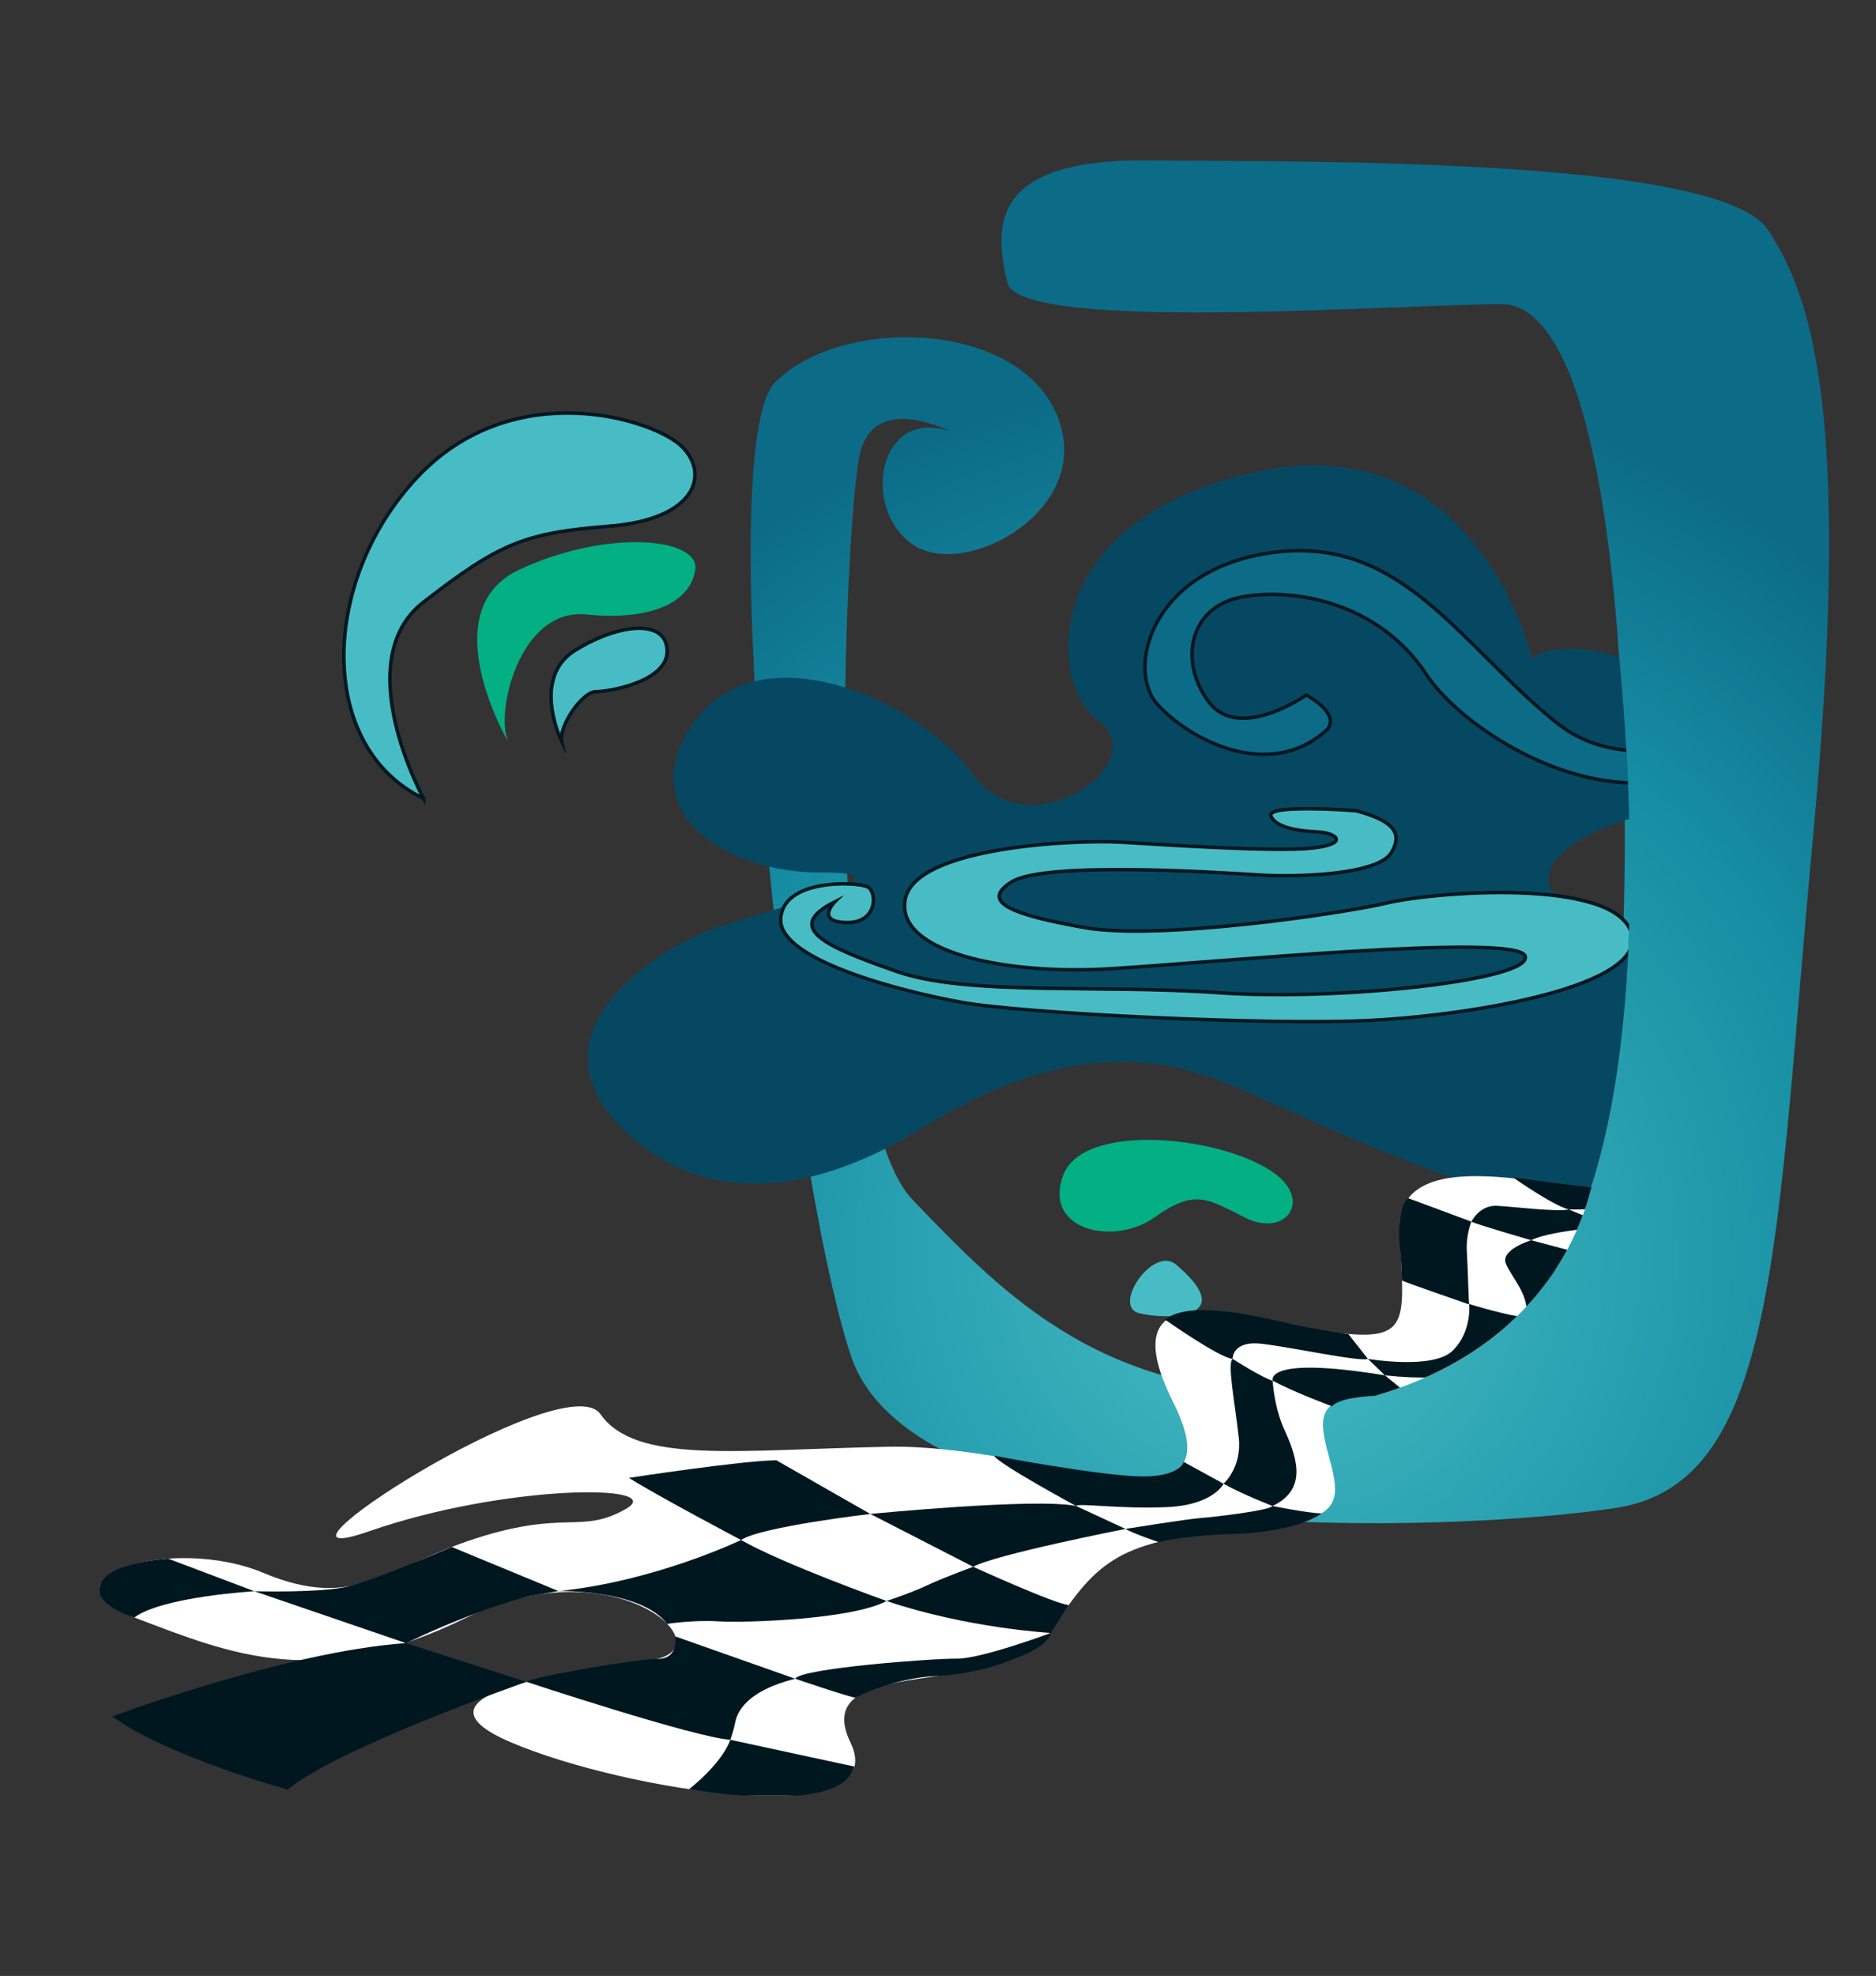 <?xml version="1.0" encoding="UTF-8"?><svg id="Color1" xmlns="http://www.w3.org/2000/svg" xmlns:xlink="http://www.w3.org/1999/xlink" viewBox="0 0 1080 1137"><rect x="0" y="0" width="1080" height="1137" fill="#333333" stroke="none"/><defs><style>.cls-1,.cls-2{fill:none;}.cls-3{clip-path:url(#clippath);}.cls-4{fill:#011720;}.cls-5{fill:#03b083;}.cls-6{fill:#fff;}.cls-7{fill:#064862;}.cls-8{fill:#0c6b86;}.cls-9{fill:#48bcc4;}.cls-10{clip-path:url(#clippath-1);}.cls-11{clip-path:url(#clippath-2);}.cls-2{stroke:#011720;stroke-miterlimit:10;stroke-width:2px;}.cls-12{fill:url(#Degradado_sin_nombre_34);}</style><radialGradient id="Degradado_sin_nombre_34" cx="729.1" cy="724.6" fx="729.1" fy="724.6" r="659.05" gradientUnits="userSpaceOnUse"><stop offset="0" stop-color="#48bdc5"/><stop offset=".52" stop-color="#168ea3"/><stop offset=".78" stop-color="#0c6b87"/><stop offset=".99" stop-color="#0c6b87"/></radialGradient><clipPath id="clippath"><path class="cls-1" d="m913.35,238.01s76.74,400.59-38.57,519.38c0,0-466.84,73.8-557.3,0-90.47-73.8-258.34-447.66-110.03-525.93,148.31-78.27,667.19-101.23,705.91,6.55Z"/></clipPath><clipPath id="clippath-1"><path class="cls-1" d="m919.46,664.52s-5.84,116.29-152.67,144.64c0,0,26.59,73.36,10.12,88.72-16.46,15.37-170.13,208.55-394.04,177.81-223.91-30.73-431.36-101.47-352.34-189.04s435.62-114.06,505.93-97.52,293.95-169.2,383-124.62Z"/></clipPath><clipPath id="clippath-2"><rect class="cls-1" x="30.52" y="664.52" width="902.24" height="368.72"/></clipPath></defs><path d="m675.02,825.51c-14.42-9.7-25.25,13.47-13.34,21.4,11.9,7.94,34.62-7.09,13.34-21.4Z"/><path class="cls-12" d="m661.31,92.26c89.08.99,328.09-2.1,356.33,39.81,28.25,41.91,47.8,117.35,26.07,349.95-21.73,232.6-19.55,370.9-112.98,385.57-93.43,14.67-404.13,25.15-441.07-88.01-36.94-113.16-80.39-521.78-43.46-559.5,36.94-37.72,137.97-36.67,161.87,17.81,23.9,54.48-52.15,96.39-82.56,75.44-30.42-20.95-19.55-79.63,21.73-64.96,0,0-43.46-23.05-52.15,12.57-8.69,35.62-23.9,373,30.42,429.58,54.32,56.58,110.81,115.25,234.66,111.06,123.85-4.19,167.3-92.2,173.82-251.46,6.52-159.26-8.69-375.09-69.53-375.09-60.84,0-278.11,16.76-284.63-12.57-6.52-29.34-13.04-71.25,81.48-70.2Z"/><g class="cls-3"><path class="cls-7" d="m631.99,414.38c33.71,24.08-39.68,75.4-71.43,31.75-31.75-43.65-121.62-83.33-160.02-31.75-38.4,51.59,16.39,88.06,72.33,87.68,55.94-.38-23.42,19.46-59.14,31.37-35.71,11.9-111.11,60.77-55.56,115.71,55.56,54.93,126.89,28.4,172.57,0,45.69-28.4,105.21-52.21,168.7-28.4,63.49,23.81,230.49,120.82,331.52,60.41,101.03-60.41,17.69-135.81-6.12-143.74-23.81-7.94-67.46,3.97-91.27,0-23.81-3.97-63.49-27.78-27.78-51.59,35.71-23.81,83.33-15.87,75.4-59.52-7.94-43.65-75.4-63.49-99.21-47.62,0,0-31.75-134.92-158.73-107.14-126.99,27.78-119.05,123.02-91.27,142.86Z"/><path class="cls-5" d="m735.17,676.28c-27.72-22.17-111.31-31.75-123.11,0-11.81,31.75,29.23,40.78,52.36,24.36,23.13-16.42,30.01-11.36,52.36,0,22.35,11.36,38.23-8.49,18.39-24.36Z"/><path class="cls-9" d="m677.08,727.68c-13.2-11.21-37.15,24-21.28,27.97,15.87,3.97,58.43,3.58,21.28-27.97Z"/><path class="cls-9" d="m244.07,459.83s-43.66-79.37,0-113.11c43.66-33.73,57.55-39.69,107.15-43.66,49.61-3.97,57.55-29.76,41.67-45.64-15.87-15.87-97.23-41.67-152.79,17.86-55.56,59.53-57.55,154.78,3.97,184.54Z"/><path class="cls-5" d="m292.68,427.09s-44.47-75.81,6.54-99.42c51.01-23.61,103.46-18.06,101.05,0-2.41,18.06-23.83,29.79-62.73,25.91-38.9-3.88-52.79,57.63-44.85,73.51Z"/><path class="cls-9" d="m323.6,427.09s-18.02-36.71,7.78-52.58c25.8-15.87,52.21-17.86,52.89,0,.68,17.86-33.05,23.81-40.99,23.81s-21.51,19.84-19.68,28.77Z"/><path class="cls-9" d="m780.33,467.26s-51.4-3.92-48.95,2.94c2.45,6.85,16.15,8.81,26.92,9.3,10.77.49,18.52,6.69-2.49,9.22-21.01,2.53-85.63-1.88-111.08-3.35-25.46-1.47-117.98,2.45-123.85,32.8-5.87,30.35,56.79,43.57,116.51,40.14,59.72-3.43,235.96-21.05,240.37-7.34,4.41,13.71-107.21,25.95-176.24,21.05-69.03-4.9-144.9,1.96-185.54-12.24-40.63-14.2-65.73-24.98-35.56-40.15,0,0-11.68,11.51,6.43,12,18.11.49,18.11-17.62,12.24-20.56-5.87-2.94-48.95-4.9-49.93,18.6-.98,23.5,69.03,41.61,104.76,47.98,35.74,6.36,177.21,13.22,234.98,10.28,57.77-2.94,160.57-19.58,149.8-50.91-10.77-31.33-113.57-23.01-140.5-16.64-26.92,6.36-132.18,21.54-173.79,14.2-41.61-7.34-61.19-14.69-42.1-26.44,19.09-11.75,118.47-5.38,141.48-3.92,23.01,1.47,69.03,0,76.86-12.73,7.83-12.73-1.47-19.09-20.32-24.23Z"/><path class="cls-8" d="m1020.1,402.95s-70.94,57.14-125.36,12.85c-54.42-44.29-87.75-105.75-159.96-97.38-72.21,8.37-87.07,67.3-68.8,87.59,18.27,20.29,64.29,44.83,97.42,14.93,0,0,9.79-7.73-11.6-20.24,0,0-38.75,27.33-56.25,3.88-17.5-23.44-10.92-54.54,18.67-60.18,29.59-5.65,79.15,2.63,106.6,44.39,27.45,41.76,144.39,109.23,199.28,14.16Z"/><path class="cls-2" d="m780.61,466.47s-51.4-3.92-48.95,2.94c2.45,6.85,16.15,8.81,26.92,9.3,10.77.49,18.52,6.69-2.49,9.22-21.01,2.53-85.63-1.88-111.08-3.35-25.46-1.47-117.98,2.45-123.85,32.8-5.87,30.35,56.79,43.57,116.51,40.14,59.72-3.43,235.96-21.05,240.37-7.34,4.41,13.71-107.21,25.95-176.24,21.05-69.03-4.9-144.9,1.96-185.54-12.24-40.63-14.2-65.73-24.98-35.56-40.15,0,0-11.68,11.51,6.43,12,18.11.49,18.11-17.62,12.24-20.56-5.87-2.94-48.95-4.9-49.93,18.6-.98,23.5,69.03,41.61,104.76,47.98,35.74,6.36,177.21,13.22,234.98,10.28,57.77-2.94,160.57-19.58,149.8-50.91-10.77-31.33-113.57-23.01-140.5-16.64-26.92,6.36-132.18,21.54-173.79,14.2-41.61-7.34-61.19-14.69-42.1-26.44,19.09-11.75,118.47-5.38,141.48-3.92,23.01,1.47,69.03,0,76.86-12.73,7.83-12.73-1.47-19.09-20.32-24.23Z"/><path class="cls-2" d="m1020.37,402.16s-70.94,57.14-125.36,12.85c-54.42-44.29-87.75-105.75-159.96-97.38-72.21,8.37-87.07,67.3-68.8,87.59,18.27,20.29,64.29,44.83,97.42,14.93,0,0,9.79-7.73-11.6-20.24,0,0-38.75,27.33-56.25,3.88-17.5-23.44-10.92-54.54,18.67-60.18,29.59-5.65,79.15,2.63,106.6,44.39,27.45,41.76,144.39,109.23,199.28,14.16Z"/><path class="cls-2" d="m243.87,459.51s-43.66-79.37,0-113.11c43.66-33.73,57.55-39.69,107.15-43.66,49.61-3.97,57.55-29.76,41.67-45.64-15.87-15.87-97.23-41.67-152.79,17.86-55.56,59.53-57.55,154.78,3.97,184.54Z"/><path class="cls-2" d="m323.4,426.76s-18.02-36.71,7.78-52.58c25.8-15.87,52.21-17.86,52.89,0,.68,17.86-33.05,23.81-40.99,23.81s-21.51,19.84-19.68,28.77Z"/></g><g class="cls-10"><g class="cls-11"><path class="cls-6" d="m946.62,644.46c-8.11,3.49.88,40.11-26.25,39.74-27.13-.37-116.62-27.35-114.59,23.73,2.03,51.08,8.01,64.75-37.27,58.77-45.28-5.98-133.27-40.15-93.12,40.15,40.15,80.31-76.89,23.92-164.03,25.63-87.14,1.71-145.23,10.25-165.74-18.8-20.5-29.05-211.87,94.83-133.27,67.49,78.6-27.34,173.43-27.34,147.8-12.81-25.63,14.52-34.38.25-85.96,16.78-51.58,16.53-69.52,42.16-122.49,19.95-52.97-22.21-132.42,3.42-74.33,25.63,58.09,22.21,105.88,41.86,191.34,0,85.46-41.86,151.07,18.38,105.88,24.57-45.19,6.19-146.2,19.3-80.32,47.34,65.88,28.04,220.54,52.26,195.33,0-25.21-52.26,89.69-24.11,115.11-63.39,25.42-39.28,37.88-52.6,102.56-57.9,64.68-5.3,65.81-13.75,57.98-42.42-7.83-28.67-8.68-40.63,58.81-34.65,67.49,5.98,82.01-27.34,69.2-54.68-12.81-27.34,17.48-19.6,43.34-30.73,25.86-11.13,43.39-15.21,34.63-45.64-8.77-30.42-24.58-28.79-24.58-28.79Z"/><path class="cls-4" d="m932.77,678.75s-4.81,5.64-14.23,4.74c-9.41-.9-47.42-5.93-47.42-5.93,0,0,23.33,16.43,32.12,18.38,0,0,20.66.51,30.36-3.16l-.07-12.85-.76-1.19Z"/><path class="cls-4" d="m933.6,705.25s-40.06,2.17-52.07,8.4c0,0-31.44-9.06-34.43-10.7,0,0,4.56-9.71,14.95-9.09,10.4.62,33.85,3.55,41.18,2.08,0,0,18.22,8.34,30.36,9.3Z"/><path class="cls-4" d="m847.11,702.96s-3.28,7.4-2.64,17.54c.63,10.14,1.04,30,1.32,29.84s-.29.16-.29.16c0,0-37.41-12.93-38.41-13.65,0,0-.23-11.06-1.19-18.97-.96-7.91-.85-23.37,4.74-28.45l36.46,13.54Z"/><path class="cls-4" d="m881.53,713.65s-18.07,5.38-14.55,13.63c3.52,8.24,13.87,18.25,11.62,30.84,0,0,15.66,3.21,18.59,1.25,0,0-7.11-15.41-4.74-23.71,2.47-8.64,24.92-9.86,27.27-11.86l-38.19-10.15Z"/><path class="cls-4" d="m845.79,750.34s22.36,6.92,32.82,7.78c0,0,2.82,42.28-81.3,33.3l-9.82-9.5s37.31,6.38,48.68-4.61c11.37-10.99,9.62-26.96,9.62-26.96Z"/><path class="cls-4" d="m797.31,791.42l14.53,11.82s-37.04-2.27-45.05,5.93c0,0-20.45-7.46-34.09-14.66,0,0-5.65-14.63,64.62-3.1Z"/><path class="cls-4" d="m787.49,781.91l-11.22-14.24s-15.7-2.11-33.2-5.93c-17.5-3.82-58.09-14.23-72.32-2.37,0,0,31.33,22.02,38.84,22.54,0,0-.31-10.6,16.55-8.71,16.85,1.89,57.01,10.63,61.36,8.71Z"/><path class="cls-4" d="m709.58,781.91s17.21,11,23.1,12.6c0,0,.63,15.06,6.96,28.73,8.71,18.8,11.35,34.64-7.07,43.33,0,0-17.48-6.75-28.2-12.81,0,0,10.67-9.33,8.79-26.38-2.25-20.49-6.7-42.56-3.6-45.47Z"/><path class="cls-4" d="m732.58,866.57s21.16,4.25,28.27,4.25c0,0-13.04,10.67-50.98,11.86-28.91.9-42.68,4.74-42.68,4.74,0,0-15.14-5.11-19.27-7.66,0,0,35.77-5.74,43.92-6.34,8.14-.6,39.13-4.3,40.74-6.85Z"/><path class="cls-4" d="m681.42,841.18l22.97,12.58s-5.79,12.29-32.7,13.47c-26.91,1.19-51.13-2.52-52.21-.66,0,0-45.73-24.78-47.13-28.95,0,0,55.72,10.67,81.81,11.86,24.87,1.13,27.27-8.3,27.27-8.3Z"/><path class="cls-4" d="m619.48,866.57l28.45,13.19s-75.43,14.85-87.66,21.79l-59.24-30.39s95.1-9.37,118.45-4.59Z"/><path class="cls-4" d="m560.27,901.55s46.97,21.44,54.99,22l-10.31,16.09s-48.18-2.72-94.56-18.4c0,0,14.27-4.7,23.27-8.97s26.61-10.72,26.61-10.72Z"/><path class="cls-4" d="m501.03,871.16s-62.94,7.31-74.41,14.99c0,0-48.26-25.45-64.56-35.76,0,0,64.9-9.94,84.89-10.12l54.08,30.89Z"/><path class="cls-4" d="m510.38,921.24s-59.59-21.27-83.76-35.09c0,0-49.24,23.71-105.11,29.38,0,0,47.14-1.12,62.57,18.88,0,0,15.46-2.38,29.61-1.45,14.15.93,76.62-.92,96.69-11.72Z"/><path class="cls-4" d="m604.95,939.64s-40.17,14.94-53.98,14.77c-13.81-.17-89.73,5.51-93.23,11.55,0,0,31.94,10.86,34.74,10.89,0,0,21.1-11.39,47.61-12.52,26.51-1.13,63.13-14.06,64.85-24.69Z"/><path class="cls-4" d="m457.74,965.96l-68.98-24.34s2.12,13.04-10.17,12.92c-12.3-.13-74.25,10.91-75.52,13.21,0,0,97.17,32.13,117.33,33.34,0,0,1.64-3.99,2.84-9.94,1.2-5.95,6.26-18.03,34.51-25.18Z"/><path class="cls-4" d="m420.39,1001.08s-2.99,11.69-23.66,28.44c0,0,87.91,15.86,95.18-13.01,0,0-45.75-9.79-71.52-15.42Z"/><path class="cls-4" d="m260.07,890.16l61.44,25.37-16.63,2.86s-27.85,6.44-71.17,27.1l-87.28-29.86s38.44,1.07,54.15-2.79c15.71-3.86,59.49-22.67,59.49-22.67Z"/><path class="cls-4" d="m146.43,915.62s-53.13,3.16-69.08,15.11c0,0-25.04-7.28-19.51-19.65s38.98-14.21,38.98-14.21l49.61,18.75Z"/></g></g><path class="cls-4" d="m233.71,945.48l69.36,22.27s-108.87,38.09-137.47,62.05c0,0-70.11-19.37-100.94-42.16,0,0,100.03-37.38,169.06-42.16Z"/></svg>